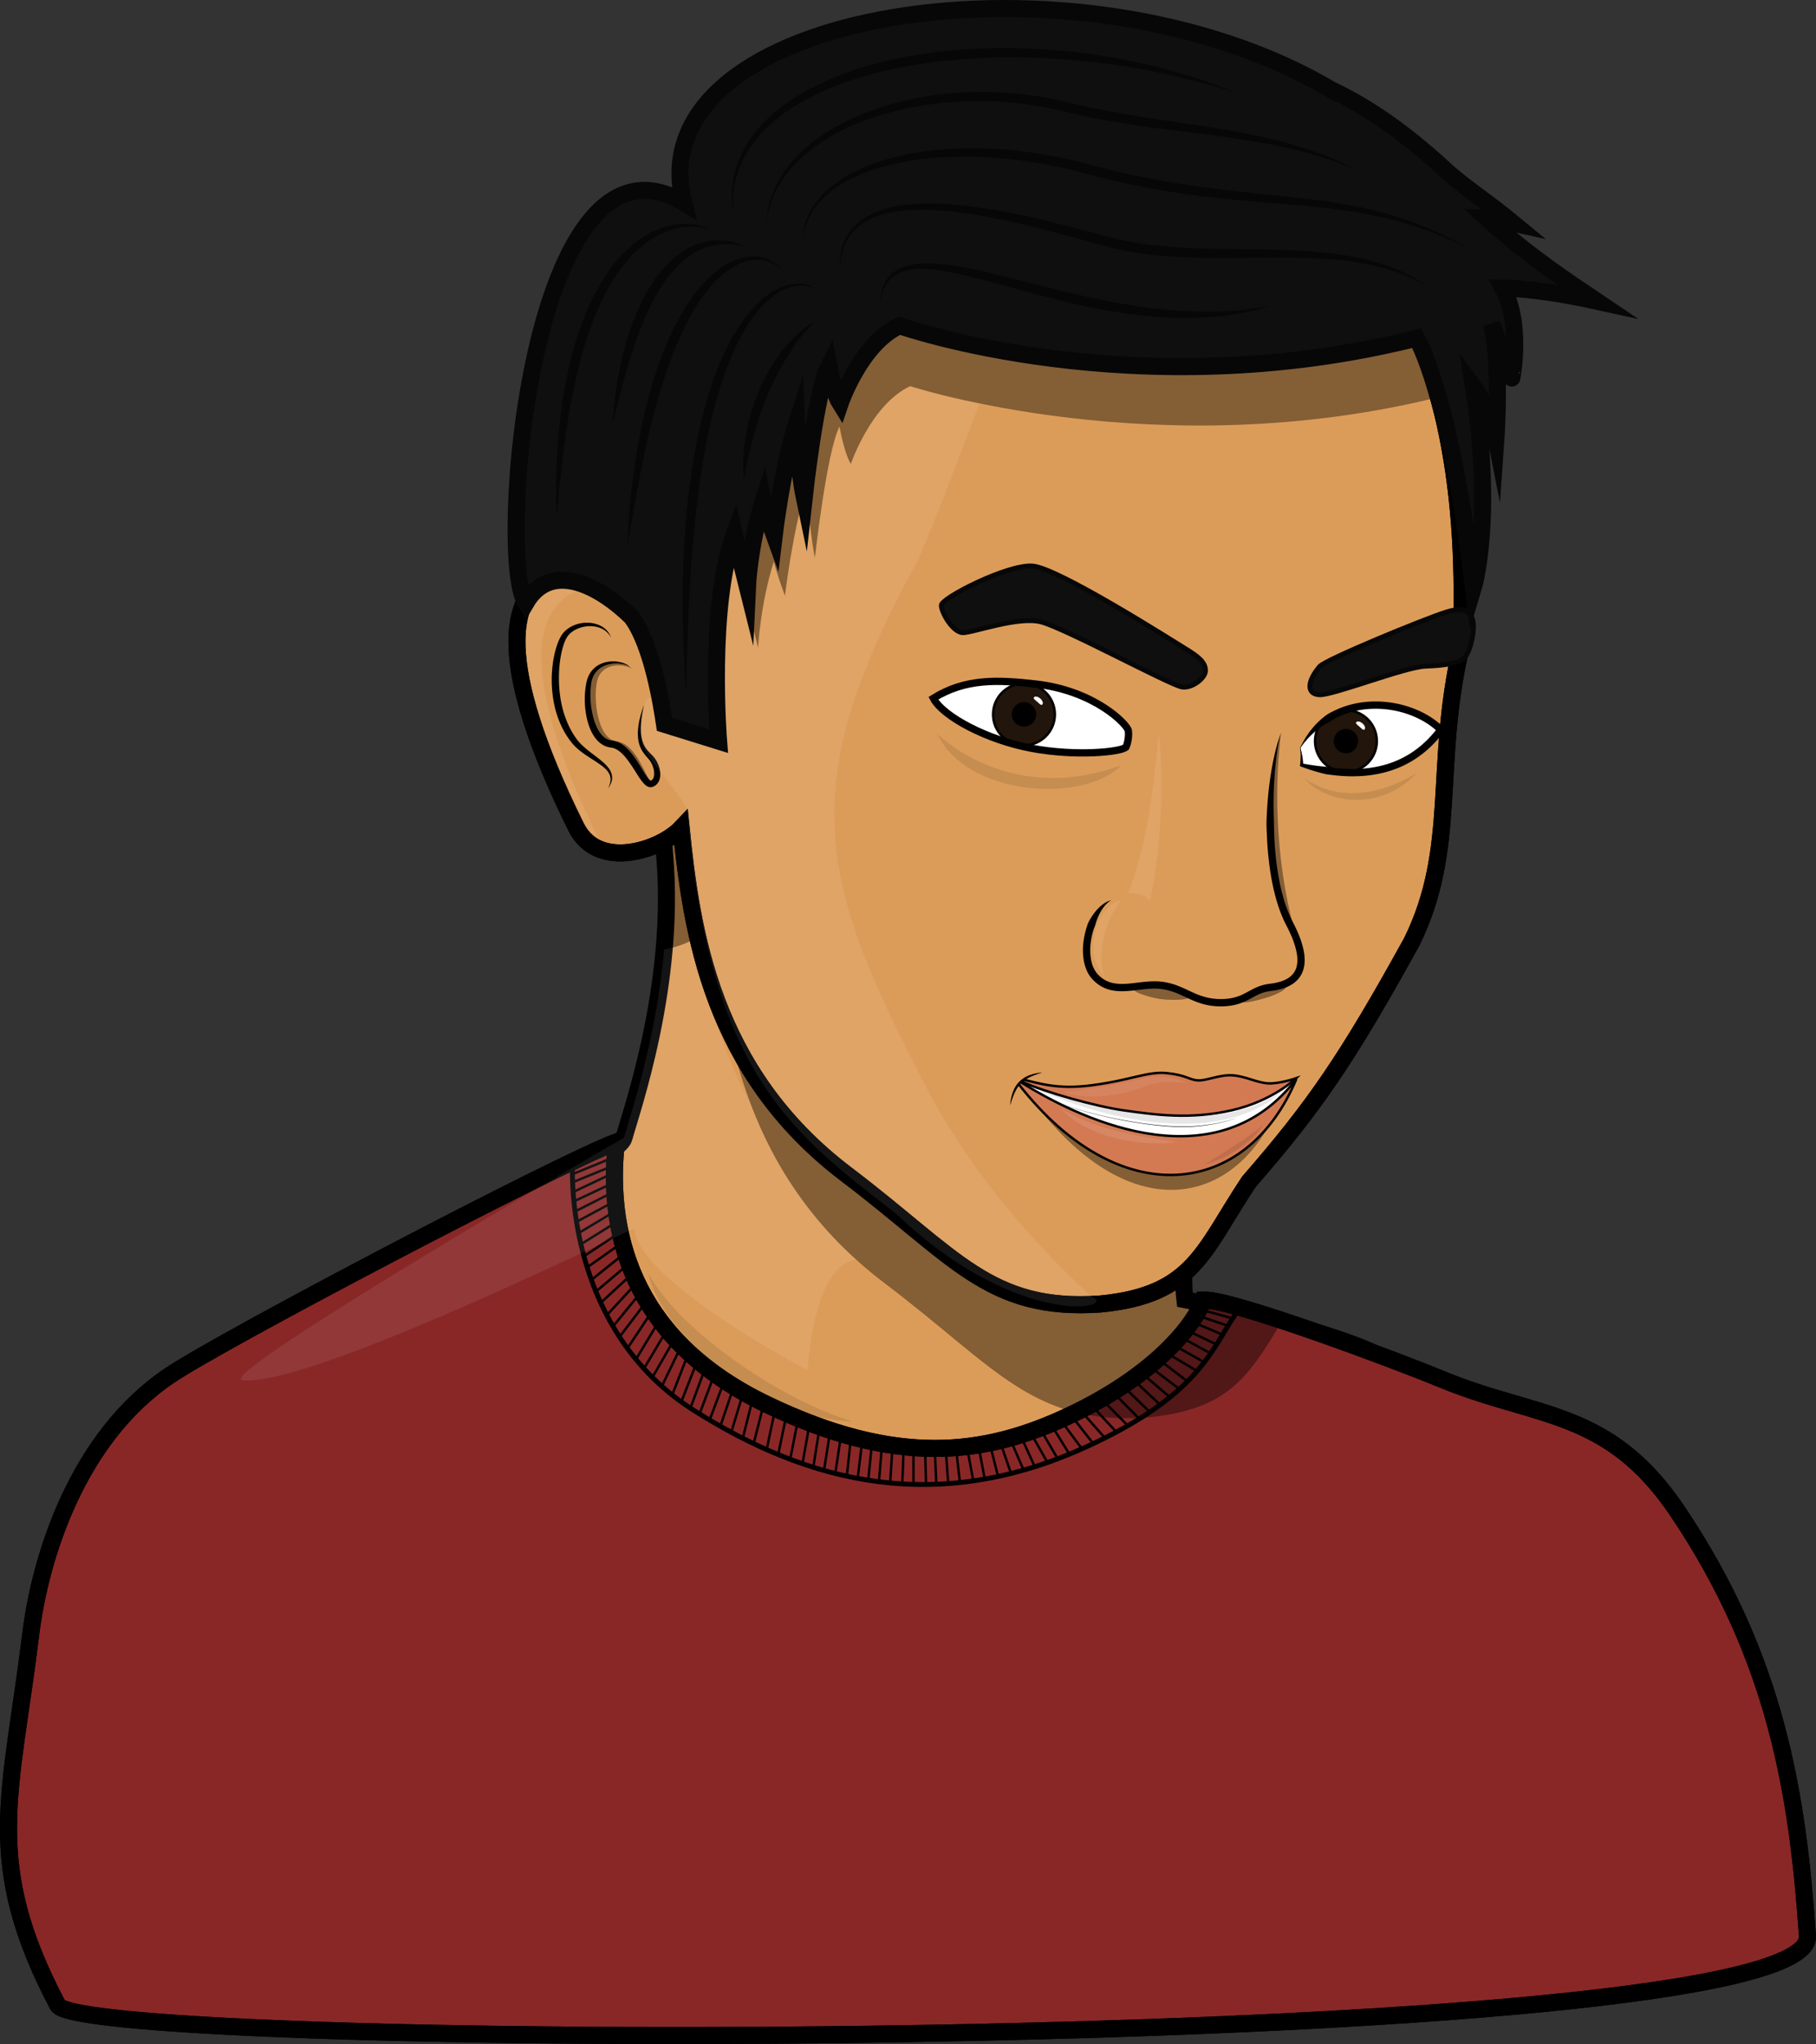 <svg id="cartoon-ethan" xmlns="http://www.w3.org/2000/svg" xmlns:xlink="http://www.w3.org/1999/xlink" viewBox="0 0 3733.35 4200.89"><rect x="0" y="0" width="3733.35" height="4200.89" fill="#333333" stroke="none"/><defs><style>.cls-1,.cls-18,.cls-7,.cls-8,.cls-9{fill:none;}.cls-2{fill:#dc9c59;}.cls-13,.cls-14,.cls-16,.cls-17,.cls-18,.cls-2,.cls-4,.cls-7,.cls-8,.cls-9{stroke:#000;}.cls-14,.cls-16,.cls-17,.cls-18,.cls-2,.cls-20,.cls-21,.cls-4,.cls-7,.cls-8,.cls-9{stroke-miterlimit:10;}.cls-2,.cls-21,.cls-4,.cls-9{stroke-width:35px;}.cls-19,.cls-3{opacity:0.1;}.cls-4{fill:#892727;}.cls-5{clip-path:url(#clip-path);}.cls-11,.cls-6{opacity:0.4;}.cls-20,.cls-7{stroke-width:10px;}.cls-13,.cls-14,.cls-17,.cls-8{stroke-width:5px;}.cls-10,.cls-12,.cls-16{fill:#fff;}.cls-10,.cls-15{opacity:0.08;}.cls-13,.cls-14{fill:#d37a53;}.cls-13{stroke-linejoin:bevel;}.cls-17{fill:#21150c;}.cls-18{stroke-width:15px;}.cls-20,.cls-21{fill:#0f0f0f;stroke:#070707;}.cls-22{fill:#070707;}</style><clipPath id="clip-path" transform="translate(-133.32 -383.72)"><path class="cls-1" d="M1038.85,2824.07s401.4-173.51,416.94-230.48,62.15-181.28,38.85-448,90.64-308.17,90.64-308.17l1160.18,398.81s-207.18,611.17-181.28,823.52c0,0,209.5,24.85,435.07,137.26C2043,3839.06,1412.54,3452.93,1038.85,2824.07Z"/></clipPath></defs><g id="NECK"><path id="NECK-2" data-name="NECK" class="cls-2" d="M865.87,3028.63c107.35-112.91,534.64-249.41,550.18-306.38s106.89-314.94,83.59-581.68,90.64-308.17,90.64-308.17l1160.18,398.81s-207.18,611.17-181.28,823.52c0,0,357.66,70.77,435.07,137.26,114,93.72,252.08,457,207.07,543.9-164.56,317.78-2114.85,91.47-2321.87-119.6C780.57,3505.28,800.14,3161.65,865.87,3028.63Z" transform="translate(-133.32 -383.72)"/><g id="SHADOW_SHIRT_" data-name="SHADOW (SHIRT)" class="cls-3"><path d="M1466.09,3000.56c5.72,9.77,11.35,19.31,17.86,28.3l2.39,3.38c.81,1.12,1.54,2.28,2.41,3.36l5,6.58,2.49,3.28c.83,1.09,1.74,2.14,2.6,3.2l5.24,6.37a553.31,553.31,0,0,0,45.17,47.69l12,11.14c4.12,3.61,8.18,7.27,12.26,10.9s8.39,7,12.52,10.62l12.71,10.39q25.59,20.55,52.57,39.35t55,36l7,4.24c2.35,1.42,4.68,2.87,7.07,4.21l7.11,4.13c2.37,1.37,4.71,2.82,7.12,4.13l14.39,8,14.53,7.78q29.21,15.27,59.66,28.34c2.52,1.16,5.09,2.15,7.65,3.2s5.13,2.06,7.69,3.14,5.16,2,7.75,3,5.19,2,7.78,3,5.25,1.84,7.86,2.81l7.9,2.82c5.29,1.8,10.65,3.43,16,5.32-5.63-.19-11.29-.45-16.93-.88-5.61-.63-11.28-1.12-16.88-2-2.79-.43-5.6-.86-8.39-1.34s-5.62-.89-8.39-1.49-5.55-1.16-8.33-1.75-5.58-1.15-8.32-1.87A473.71,473.71,0,0,1,1753.8,3275a603.11,603.11,0,0,1-119.61-65.29c-37.28-26.12-72-56.21-101.94-90.76a375.9,375.9,0,0,1-40.17-55.49l-4.21-7.47c-.69-1.25-1.42-2.47-2.07-3.74l-1.92-3.84-3.79-7.68c-.65-1.26-1.19-2.59-1.75-3.9l-1.67-4A187.49,187.49,0,0,1,1466.09,3000.56Z" transform="translate(-133.32 -383.72)"/></g><path id="SHIRT" class="cls-4" d="M481.61,3210.9c111.12-74.89,797.57-434.57,918.8-480.21-22.82,209.89,50.08,414.81,308.72,539.11,267.91,128.75,448.46,105.8,625.3,21.85,181.16-86,257.7-191.28,272.41-236.21,60.44-2.64,411.42,129.91,488.56,162.1,196.17,81.87,343.91,60.16,486.54,272.05,204.83,304.28,247.16,585.37,267.18,873.05,17.05,245.15-3545.94,238.95-3597.18,141.8-155.12-294.08-96-429.71-55.54-761.25C215.72,3584.9,291.73,3338.86,481.61,3210.9Z" transform="translate(-133.32 -383.72)"/><g id="SHADOW_HEAD_" data-name="SHADOW (HEAD)"><g class="cls-5"><path class="cls-6" d="M2492.4,3296.84c-236.94,16.21-308.53-100.27-540.11-275.66-288.34-218.39-329.44-518.08-351.67-736.47-44.59,47.11-177.14,91.56-223.76-2.68-349.16-705.71,140-541.49,145-501.22-154.87-448.13-54.37-557,2.73-684.35,146.09-325.64,443-407.94,899.38-365.79,636,62.46,866.35,515,835.34,1171.18-58.24,252.47-6.22,425.21-104.44,624.79-137.81,249.66-206.85,349.88-346.19,509.89C2710.26,3184.05,2691.84,3277.57,2492.4,3296.84Z" transform="translate(-133.32 -383.72)"/></g></g><path id="COLLAR" class="cls-7" d="M1310.91,2761.58c-6.44,105.35,18.46,374.7,248.3,520.36,237.85,150.72,501.09,215.29,807.95,75,237.15-108.45,257.49-204.59,308.68-275.89" transform="translate(-133.32 -383.72)"/><g id="COLLAR_LINES" data-name="COLLAR LINES"><line class="cls-8" x1="1177.15" y1="2429.8" x2="1263.59" y2="2394.49"/><line class="cls-8" x1="1179.81" y1="2468.94" x2="1263.26" y2="2429.8"/><line class="cls-8" x1="1185.23" y1="2511.06" x2="1263.26" y2="2468.94"/><line class="cls-8" x1="1193.57" y1="2557.57" x2="1269.73" y2="2510.06"/><line class="cls-8" x1="1207.11" y1="2604.64" x2="1279.75" y2="2553.35"/><line class="cls-8" x1="1225.01" y1="2654.44" x2="1293.24" y2="2596.7"/><line class="cls-8" x1="1247.48" y1="2702.91" x2="1309.56" y2="2635.76"/><line class="cls-8" x1="1273.6" y1="2747.62" x2="1329.77" y2="2673.67"/><line class="cls-8" x1="1307.4" y1="2793.73" x2="1356" y2="2712.96"/><line class="cls-8" x1="1341.18" y1="2830.81" x2="1387.26" y2="2750.71"/><line class="cls-8" x1="1381.84" y1="2866.92" x2="1415.9" y2="2779.53"/><line class="cls-8" x1="1419.34" y1="2893.87" x2="1450.66" y2="2809.39"/><line class="cls-8" x1="1458.8" y1="2918.42" x2="1489.31" y2="2837.14"/><line class="cls-8" x1="1503.31" y1="2943.69" x2="1528.05" y2="2861.89"/><line class="cls-8" x1="1549.38" y1="2966.99" x2="1570.5" y2="2883.5"/><line class="cls-8" x1="1599.81" y1="2989.4" x2="1617.36" y2="2905.15"/><line class="cls-8" x1="1649.71" y1="3008.23" x2="1664.56" y2="2924.49"/><line class="cls-8" x1="1693.93" y1="3022.09" x2="1706.97" y2="2939.6"/><line class="cls-8" x1="1740.79" y1="3034.67" x2="1749.62" y2="2952.44"/><line class="cls-8" x1="1784.9" y1="3042.11" x2="1792.89" y2="2962.89"/><line class="cls-8" x1="1830.04" y1="3047.77" x2="1834.91" y2="2970.36"/><line class="cls-8" x1="1877.95" y1="3050.66" x2="1877.95" y2="2975.11"/><line class="cls-8" x1="1924.83" y1="3050.4" x2="1921.72" y2="2976.77"/><line class="cls-8" x1="1973.47" y1="3046.9" x2="1965.21" y2="2975.11"/><line class="cls-8" x1="2024.43" y1="3039.72" x2="2011.27" y2="2969.65"/><line class="cls-8" x1="2078.51" y1="3028.21" x2="2055.32" y2="2960.83"/><line class="cls-8" x1="2127.35" y1="3014.39" x2="2097.52" y2="2949.13"/><line class="cls-8" x1="2174.48" y1="2998.02" x2="2137.66" y2="2935.17"/><line class="cls-8" x1="2224.23" y1="2977.52" x2="2179.91" y2="2917.68"/><line class="cls-8" x1="2271.48" y1="2955.19" x2="2220.96" y2="2898.22"/><line class="cls-8" x1="2319.37" y1="2930.7" x2="2264.87" y2="2875.7"/><line class="cls-8" x1="2363.88" y1="2901.95" x2="2307.95" y2="2847.88"/><line class="cls-8" x1="2405.54" y1="2871.82" x2="2345.32" y2="2820.61"/><line class="cls-8" x1="2441.26" y1="2839.06" x2="2380.28" y2="2792.53"/><line class="cls-8" x1="2475.78" y1="2799.64" x2="2410.77" y2="2763.27"/><line class="cls-8" x1="2501.02" y1="2763.27" x2="2437.53" y2="2732.66"/><line class="cls-8" x1="2524.56" y1="2724.74" x2="2458.58" y2="2702.6"/><line class="cls-8" x1="1177.73" y1="2450.02" x2="1262.16" y2="2410.14"/><line class="cls-8" x1="1176.73" y1="2413.16" x2="1263.16" y2="2377.86"/><line class="cls-8" x1="1183.14" y1="2489.26" x2="1265.36" y2="2447.59"/><line class="cls-8" x1="1188.97" y1="2534.53" x2="1265.05" y2="2488.98"/><line class="cls-8" x1="1199.57" y1="2582.37" x2="1274.38" y2="2532.76"/><line class="cls-8" x1="1215.78" y1="2630.44" x2="1285.19" y2="2574.85"/><line class="cls-8" x1="1233.88" y1="2678.5" x2="1299.59" y2="2617.91"/><line class="cls-8" x1="1260.76" y1="2725.46" x2="1318.52" y2="2654.57"/><line class="cls-8" x1="1289.62" y1="2771.51" x2="1340.91" y2="2694.1"/><line class="cls-8" x1="1323.23" y1="2813.7" x2="1371.41" y2="2732.68"/><line class="cls-8" x1="1361.02" y1="2848.2" x2="1401.05" y2="2764.92"/><line class="cls-8" x1="1400.87" y1="2880.5" x2="1434.93" y2="2793.12"/><line class="cls-8" x1="1437.77" y1="2906.61" x2="1469.55" y2="2822.31"/><line class="cls-8" x1="1480.48" y1="2932.37" x2="1508.4" y2="2850.17"/><line class="cls-8" x1="1526.78" y1="2956.92" x2="1547.52" y2="2874.02"/><line class="cls-8" x1="1575.77" y1="2980.73" x2="1593.46" y2="2896.46"/><line class="cls-8" x1="1624.26" y1="3000.14" x2="1640.9" y2="2915.7"/><line class="cls-8" x1="1672.04" y1="3015.37" x2="1685.24" y2="2931.35"/><line class="cls-8" x1="1716.94" y1="3029.81" x2="1729.35" y2="2947.23"/><line class="cls-8" x1="1763.05" y1="3040.19" x2="1772.94" y2="2958.08"/><line class="cls-8" x1="1806.79" y1="3047.92" x2="1813.2" y2="2968.55"/><line class="cls-8" x1="1854.9" y1="3051.79" x2="1857.94" y2="2972.22"/><line class="cls-8" x1="1903.82" y1="3052.15" x2="1901.78" y2="2976.63"/><line class="cls-8" x1="1949.5" y1="3051.07" x2="1944.11" y2="2975.71"/><line class="cls-8" x1="2001.09" y1="3044.53" x2="1987.88" y2="2973.48"/><line class="cls-8" x1="2051.67" y1="3033.7" x2="2034.17" y2="2964.58"/><line class="cls-8" x1="2104.35" y1="3021.22" x2="2076.04" y2="2955.82"/><line class="cls-8" x1="2152.84" y1="3004.73" x2="2117.59" y2="2942.23"/><line class="cls-8" x1="2198.02" y1="2987.83" x2="2159.8" y2="2925.82"/><line class="cls-8" x1="2247.2" y1="2966.47" x2="2201.27" y2="2907.86"/><line class="cls-8" x1="2294.7" y1="2942.6" x2="2242.79" y2="2886.89"/><line class="cls-8" x1="2341.62" y1="2915.39" x2="2287.12" y2="2860.39"/><line class="cls-8" x1="2384.95" y1="2886.96" x2="2328.13" y2="2833.83"/><line class="cls-8" x1="2424.3" y1="2854.58" x2="2361.36" y2="2806.75"/><line class="cls-8" x1="2461.07" y1="2817.78" x2="2395.12" y2="2778.62"/><line class="cls-8" x1="2489.73" y1="2782.05" x2="2424.41" y2="2746.25"/><line class="cls-8" x1="2514.35" y1="2743.48" x2="2449.51" y2="2715.85"/><line class="cls-8" x1="2534.54" y1="2709.68" x2="2467.49" y2="2691.06"/></g><path id="OUTLINE" class="cls-9" d="M481.61,3210.9c111.12-74.89,797.57-434.57,918.8-480.21-22.82,209.89,50.08,414.81,308.72,539.11,267.91,128.75,448.46,105.8,625.3,21.85,181.16-86,257.7-191.28,272.41-236.21,60.44-2.64,411.42,129.91,488.56,162.1,196.17,81.87,343.91,60.16,486.54,272.05,204.83,304.28,247.16,585.37,267.18,873.05,17.05,245.15-3545.94,238.95-3597.18,141.8-155.12-294.08-96-429.71-55.54-761.25C215.72,3584.9,291.73,3338.86,481.61,3210.9Z" transform="translate(-133.32 -383.72)"/><path class="cls-10" d="M1675.46,2649.74c-62.31-113.57-91.38-231.75-108-339.74a211.62,211.62,0,0,1-68.79,25.05c-16.49,188.17-71,344.4-82.62,387.2.71-1.65-849.84,492.27-784,498.28,144.63,13.18,805.76-316.39,805.94-311.94,3.61,89.55,258.62,240.93,355.79,290.63,0,0,11-217.75,100-226.35C1784.08,2873.78,1717.43,2761.7,1675.46,2649.74Z" transform="translate(-133.32 -383.72)"/></g><g id="HEAD"><path id="HEAD-2" data-name="HEAD" class="cls-2" d="M2395.4,3063.68c-229,15.66-298.15-96.9-521.93-266.39-278.64-211-318.35-500.65-339.83-711.68-43.1,45.53-171.18,88.47-216.24-2.59-337.4-682,135.25-523.26,140.14-484.35-149.66-433.05-52.55-538.22,2.64-661.32,141.17-314.68,428.12-394.21,869.1-353.48,614.56,60.35,837.2,497.66,807.23,1131.77-56.27,244-6,410.89-100.92,603.75-133.17,241.26-199.9,338.11-334.54,492.73C2605.93,2954.69,2588.13,3045.05,2395.4,3063.68Z" transform="translate(-133.32 -383.72)"/><path id="HIGHLIGHT_EAR_" data-name="HIGHLIGHT (EAR)" class="cls-10" d="M1332.81,2071.13c8,16.27,18.76,28.25,31.16,36.71-293.48-598.38,44.49-540.39,126.71-492.87-8.6-10.55-16.19-22.08-21.08-34C1427.48,1535.37,1010.46,1419.6,1332.81,2071.13Z" transform="translate(-133.32 -383.72)"/><g id="OUTER"><path d="M1389.58,1694.21a42.22,42.22,0,0,0-20.87-19.28,57.87,57.87,0,0,0-27.65-4.12,64.79,64.79,0,0,0-26.35,8,50.08,50.08,0,0,0-10.65,8.06,26.4,26.4,0,0,0-2.21,2.41l-1,1.24c-.34.42-.63.88-.94,1.31l-.93,1.31-.81,1.38c-.27.46-.55.88-.81,1.38l-.75,1.5a90.8,90.8,0,0,0-5.08,12.88c-1.38,4.51-2.68,9.07-3.67,13.74a226.58,226.58,0,0,0-4.37,28.38,268.45,268.45,0,0,0-1.12,28.78,254.57,254.57,0,0,0,1.93,28.7,227.12,227.12,0,0,0,5.17,28.2,202,202,0,0,0,8.78,27.17,181.11,181.11,0,0,0,12.65,25.5c1.27,2,2.5,4,3.8,6l4.07,5.84a91.91,91.91,0,0,0,9,10.51,217.41,217.41,0,0,0,22,18.63c7.79,6,15.87,11.84,23.47,18.58a83.42,83.42,0,0,1,10.62,11.17,37,37,0,0,1,7.07,14.06,28.72,28.72,0,0,1-.65,15.49,46.74,46.74,0,0,1-7.13,13.2,48.58,48.58,0,0,0,4.92-13.74,25.68,25.68,0,0,0-1.12-13.75,34.09,34.09,0,0,0-7.56-11.46,81.23,81.23,0,0,0-10.81-9.26c-15.58-11.35-33.42-20.52-48.94-34.36a105.09,105.09,0,0,1-10.89-11.4l-4.68-6.12c-1.5-2.08-2.92-4.22-4.38-6.34a177.89,177.89,0,0,1-14.6-27.07,206.19,206.19,0,0,1-10-29,238.73,238.73,0,0,1-5.69-30,260.37,260.37,0,0,1-1.84-30.43,257.4,257.4,0,0,1,1.8-30.4,212.84,212.84,0,0,1,5.68-30c2.65-9.89,5.94-19.65,11.2-29.05l1-1.75c.35-.59.77-1.18,1.16-1.76l1.19-1.75,1.31-1.63c.45-.54.87-1.1,1.34-1.61l1.43-1.52a40.43,40.43,0,0,1,3-2.86,57.19,57.19,0,0,1,13.55-8.86,70.42,70.42,0,0,1,30.61-6.62c10.39.13,20.86,2.51,29.79,7.77a45.06,45.06,0,0,1,11.73,9.84A40.88,40.88,0,0,1,1389.58,1694.21Z" transform="translate(-133.32 -383.72)"/></g><g id="INNER"><path d="M1428.71,1754.43a43.29,43.29,0,0,0-15.87-6.09,64.62,64.62,0,0,0-16.81-1,66.87,66.87,0,0,0-16.27,3.22,50.16,50.16,0,0,0-14.26,7.58,43.16,43.16,0,0,0-10.48,11.68,47.39,47.39,0,0,0-5.57,14.62l-.39,1.94c-.13.65-.21,1.36-.31,2-.2,1.37-.42,2.73-.56,4.11-.35,2.75-.58,5.53-.77,8.31-.37,5.55-.39,11.14-.23,16.72a186.15,186.15,0,0,0,4,33.12,142.88,142.88,0,0,0,4.34,15.91,101.32,101.32,0,0,0,6.27,14.88,64.22,64.22,0,0,0,8.65,12.81,36.12,36.12,0,0,0,11.24,8.73,11.46,11.46,0,0,0,1.58.66l1.58.63c1.09.28,2.17.62,3.28.86l1.68.25.84.14.21,0,.31,0,.66.08c.88.1,1.75.23,2.61.4s1.72.35,2.56.57a51.22,51.22,0,0,1,18,8.91,90.14,90.14,0,0,1,13.63,13,167.22,167.22,0,0,1,11,14.36c6.71,9.81,12.57,19.93,18.53,29.5,1.49,2.38,3,4.72,4.54,6.94a58.47,58.47,0,0,0,4.72,6,17.71,17.71,0,0,0,2.26,2.12,7,7,0,0,0,1.27.8s-.09,0-.22,0-.11,0-.15.06v0l.06,0,.16-.06.3-.12a8.92,8.92,0,0,0,2.22-1.2,10.05,10.05,0,0,0,3.19-4.17,19.42,19.42,0,0,0,1.51-6.33,40.22,40.22,0,0,0-1.74-14.81,50.23,50.23,0,0,0-6.5-14c-2.82-4.07-7.06-8.24-10.8-13a71.54,71.54,0,0,1-5.33-7.55,60.89,60.89,0,0,1-4.21-8.34,65.54,65.54,0,0,1-2.83-8.82,70.19,70.19,0,0,1-1.52-9,98.94,98.94,0,0,1-.1-17.88,143.78,143.78,0,0,1,2.5-17.4c.3-1.43.64-2.85,1-4.27l.48-2.13.54-2.11,1.08-4.22,1.2-4.18q2.47-8.34,5.46-16.47l-1.73,8.48c-.51,2.84-1.1,5.65-1.52,8.5-1,5.65-1.75,11.34-2.34,17-1,11.33-1.36,22.77.76,33.58a71.06,71.06,0,0,0,2,7.92,56.82,56.82,0,0,0,3,7.42,55.78,55.78,0,0,0,4.05,6.83,63,63,0,0,0,5.06,6.24c1.84,2,3.82,4,5.85,6.06a78.55,78.55,0,0,1,6.2,6.86,59.21,59.21,0,0,1,9,16.8,52.62,52.62,0,0,1,3.08,19.22,31.71,31.71,0,0,1-2.14,10.48,24.89,24.89,0,0,1-2.76,5.14,22.23,22.23,0,0,1-9.38,7.61l-.69.29-.35.15-.18.07-.28.09a11.91,11.91,0,0,1-2.25.54,12.79,12.79,0,0,1-4.51-.15,17.17,17.17,0,0,1-6.43-3,31.94,31.94,0,0,1-4.16-3.64,71.4,71.4,0,0,1-6.13-7.4c-1.81-2.47-3.49-4.94-5.12-7.4-3.26-4.91-6.28-9.83-9.35-14.64s-6.16-9.54-9.38-14.1a156.81,156.81,0,0,0-10.08-13,76.27,76.27,0,0,0-11.38-10.79,36.37,36.37,0,0,0-12.7-6.47,16.29,16.29,0,0,0-1.65-.37,15.93,15.93,0,0,0-1.66-.27l-2.26-.34-2.58-.42c-1.71-.37-3.39-.88-5.07-1.37l-2.43-1a24.41,24.41,0,0,1-2.39-1.06,50.71,50.71,0,0,1-15.74-12.48,74.81,74.81,0,0,1-10.37-15.94,117.05,117.05,0,0,1-6.72-17.12,140.52,140.52,0,0,1-4.18-17.57q-1.56-8.85-2.28-17.76t-.51-17.82a165.57,165.57,0,0,1,1.2-17.8c.36-3,.77-5.91,1.31-8.86.24-1.47.56-2.94.88-4.4.16-.74.29-1.45.49-2.21l.61-2.26a55.15,55.15,0,0,1,7.87-17,50,50,0,0,1,13.51-12.93,56.76,56.76,0,0,1,16.84-7.13,65.67,65.67,0,0,1,17.83-1.8,66.91,66.91,0,0,1,17.43,3,49.83,49.83,0,0,1,8.12,3.38A34.2,34.2,0,0,1,1428.71,1754.43Z" transform="translate(-133.32 -383.72)"/></g><g id="SHADOW_INNER_" data-name="SHADOW (INNER)" class="cls-11"><path d="M1433,1758.43a45.12,45.12,0,0,0-10.38-4.62,56,56,0,0,0-10.94-2.28,58.32,58.32,0,0,0-21.66,1.55,42.88,42.88,0,0,0-9.73,3.91,36.94,36.94,0,0,0-8.2,6,40.21,40.21,0,0,0-10.24,17.13c-.5,1.64-.95,3.29-1.29,5-.2.84-.33,1.7-.48,2.55l-.43,2.68q-.79,5.4-1.17,10.9a184.63,184.63,0,0,0-.18,22.07,186.89,186.89,0,0,0,2.32,21.94,151.15,151.15,0,0,0,5,21.27,98.06,98.06,0,0,0,8.27,19.59,50,50,0,0,0,12.68,15.25,35.21,35.21,0,0,0,3.92,2.57,31.56,31.56,0,0,0,4.2,1.89,32.43,32.43,0,0,0,4.45,1.19l1.15.19.29,0,.42,0,.85.13c1.14.18,2.26.4,3.37.67a44.15,44.15,0,0,1,12.33,5.17,61.66,61.66,0,0,1,10.07,7.8,84.25,84.25,0,0,1,8.22,9.08c2.5,3.15,4.81,6.4,7,9.71,4.31,6.61,8,13.44,11.61,20.27s6.9,13.72,10.5,20.38a69.16,69.16,0,0,0,6,9.51,18.58,18.58,0,0,0,3.88,3.89,6.48,6.48,0,0,0,5.25,1.17,6.07,6.07,0,0,1-2.87.59,8.31,8.31,0,0,1-2.94-.73,20.35,20.35,0,0,1-5-3.36,69.75,69.75,0,0,1-7.83-8.79c-4.77-6.16-9-12.6-13.35-18.87s-8.66-12.49-13.29-18.31a104.47,104.47,0,0,0-15-15.73c-5.41-4.45-11.37-7.75-17.44-8.88q-1.14-.21-2.28-.33l-1.29-.12-1.7-.18a41.06,41.06,0,0,1-6.71-1.48,43.78,43.78,0,0,1-6.36-2.56,49.24,49.24,0,0,1-5.82-3.49,53,53,0,0,1-9.7-8.93,74.11,74.11,0,0,1-7.4-10.37,110.19,110.19,0,0,1-9.8-22.54,163.1,163.1,0,0,1-5.31-23.46,193.34,193.34,0,0,1-2-23.76,177.45,177.45,0,0,1,1.18-23.82q.72-5.94,1.91-11.85c.21-1,.42-2,.65-3s.5-2,.81-3.05a62.19,62.19,0,0,1,2-6,49.26,49.26,0,0,1,14.92-20.68,46.27,46.27,0,0,1,11-6.47,51.63,51.63,0,0,1,12-3.27,59.21,59.21,0,0,1,35,6A41.53,41.53,0,0,1,1433,1758.43Z" transform="translate(-133.32 -383.72)"/></g><path id="OUTLINE-2" data-name="OUTLINE" class="cls-9" d="M2395.4,3063.68c-229,15.66-298.15-96.9-521.93-266.39-278.64-211-318.35-500.65-339.83-711.68-43.1,45.53-171.18,88.47-216.24-2.59-337.4-682,135.25-523.26,140.14-484.35-149.66-433.05-52.55-538.22,2.64-661.32,141.17-314.68,428.12-394.21,869.1-353.48,614.56,60.35,837.2,497.66,807.23,1131.77-56.27,244-6,410.89-100.92,603.75-133.17,241.26-199.9,338.11-334.54,492.73C2605.93,2954.69,2588.13,3045.05,2395.4,3063.68Z" transform="translate(-133.32 -383.72)"/><path id="HIGHLIGHT_HEAD_" data-name="HIGHLIGHT (HEAD)" class="cls-10" d="M2377.05,3048.41c-140.28-128.36-261.17-279.75-337.84-426.82-222.6-427-275.47-616.49-23.1-1078.6,24.68-45.19,129.87-330.3,131.74-329.94-45.89-9-80.13-16-117.18-27.37-9.74-2.93-16.86-5.22-21.17-6.65l-5-1.62c-80.42,37.06-122,159.83-122,159.83-7.78-12.27-17.22-43.08-23.27-77-26.66,52.1-50.58,269.59-50.58,269.59-12.35-59.29-16.06-150.86-16.06-150.86-29.08,90.9-45.61,229-45.61,229-19.76-54.35-22.9-70.08-22.9-70.08-28.19,89.89-32.2,177-32.2,177-24.7-98.81-27.09-109.26-27.09-109.26l-29.44-274.07c-12.56,45.7-25.5,100.08-39.42,164.47-14.43,66.76-89.71-63-89.46,225.38-2.14,24,5.72,122.93-18.66,104.12-36.17-35.49-42.39,54.7-36.19,82,10.58,37.7,74.26,96.71,94.72,140.65,43,542,216.11,664.8,429.16,830.07C2228.11,3119,2437.44,3071.88,2377.05,3048.41Z" transform="translate(-133.32 -383.72)"/></g><g id="TEETH"><path id="WHITE" class="cls-12" d="M2227.81,2613.17l6.87-8.51s230,57.62,358,39.77,205.12-44.77,205.12-44.77-137.27,169.43-201.63,178.05S2286.86,2681.72,2227.81,2613.17Z" transform="translate(-133.32 -383.72)"/><g id="SHADOW_TOP_" data-name="SHADOW (TOP)" class="cls-3"><path d="M2271.19,2625.11c42.2,11.59,84.25,23,126.72,32.07s85.23,16.23,128.26,19.52q16.13,1.25,32.28,1.65c10.76.31,21.52.26,32.26-.07s21.47-1,32.16-2.1l8-.89c2.66-.31,5.32-.71,8-1.05,5.31-.75,10.62-1.58,15.89-2.56a322.4,322.4,0,0,0,61.91-17.57,280,280,0,0,0,29.33-13.74c2.35-1.33,4.77-2.59,7.09-4s4.67-2.78,7-4.23,4.6-2.92,6.88-4.42,4.49-3.09,6.76-4.63c-2,1.87-4,3.72-6,5.56s-4.17,3.55-6.27,5.33-4.33,3.37-6.51,5.07-4.46,3.22-6.69,4.84a232.61,232.61,0,0,1-28.48,16.91,283.78,283.78,0,0,1-62.52,22.4,375.19,375.19,0,0,1-65.82,9.27c-11.06.63-22.13.79-33.19.67s-22.1-.7-33.12-1.51c-44.06-3.38-87.49-11.67-129.89-23.05A899.37,899.37,0,0,1,2271.19,2625.11Z" transform="translate(-133.32 -383.72)"/></g><g id="TEETH2"><path d="M2264.84,2626.76c7,5.46,14.77,9.74,22.69,13.63s16.13,7.28,24.39,10.45c16.53,6.29,33.43,11.6,50.46,16.38s34.23,9,51.52,12.71,34.68,7,52.15,9.81,35,5.08,52.62,6.7a488.05,488.05,0,0,0,53,2.34,366.13,366.13,0,0,0,52.76-4.79c8.72-1.45,17.39-3.19,26-5.3a252.87,252.87,0,0,0,25.45-7.43l0,.09c-16.62,6.13-33.92,10.24-51.36,13.3a353.46,353.46,0,0,1-52.86,5.13,479.63,479.63,0,0,1-53.06-2.38c-17.63-1.69-35.18-4.05-52.66-6.89s-34.87-6.17-52.16-10-34.48-8-51.51-12.86-33.91-10.22-50.44-16.58c-8.25-3.2-16.42-6.63-24.36-10.54a127.67,127.67,0,0,1-22.68-13.73Z" transform="translate(-133.32 -383.72)"/></g></g><g id="LIPS"><path id="SHADOW_BOTTOM_" data-name="SHADOW (BOTTOM)" class="cls-6" d="M2266.06,2657.7c209.41,267.34,428.89,191.9,502.52-20.9-240.12,248.7-347.58,107.76-497.32,14.3" transform="translate(-133.32 -383.72)"/><path id="BOTTOM" class="cls-13" d="M2228.29,2612.84c207.23,264.55,467.69,233.37,570.05-11.5-160.83,208.27-426.94,93.47-565.56,6.95" transform="translate(-133.32 -383.72)"/><path id="TOP" class="cls-14" d="M2237.05,2602.57c37,8.82,73.08,20.34,140.3,11.62,81.19-10.52,115.27-29.06,154.86-25.06s46.11,13.94,63.65,15,44.1-12,70.66-10.47,50.12,15,73.17,16.53,58.14-10.52,58.14-10.52-47.5,46.72-132.86,66-156.49,9.21-221.76,0c-56.24-7.93-159.73-36.54-210.43-59.33" transform="translate(-133.32 -383.72)"/><g id="DIMPLE"><path d="M2210,2655.26a102.08,102.08,0,0,1,4.95-25.41c.65-2.09,1.56-4.1,2.37-6.14s2-3.94,3-5.92l1.8-2.8.91-1.4.46-.7.52-.65,2.11-2.6c.36-.43.7-.87,1.07-1.29l1.18-1.19a58.66,58.66,0,0,1,22.31-14.06,92.08,92.08,0,0,1,25.38-5.18c-8.2,2.63-16.29,5.25-23.87,8.78a68,68,0,0,0-20.22,13.93l-1.1,1.08c-.34.38-.65.78-1,1.17l-2,2.35-.49.59-.44.63-.87,1.27-1.76,2.52c-1,1.8-2.1,3.55-3.08,5.38l-1.37,2.81c-.46.93-1,1.85-1.34,2.83C2215.21,2638.94,2212.67,2647.07,2210,2655.26Z" transform="translate(-133.32 -383.72)"/></g><g id="HIGHLIGHT_TOP_" data-name="HIGHLIGHT (TOP)" class="cls-15"><path class="cls-12" d="M2320.24,2627.11a314.57,314.57,0,0,0,32.13-2.42c10.54-1.25,21-2.79,31.44-4.47,20.87-3.29,41.61-7.18,62.27-11.41,5.17-1,10.31-2.2,15.47-3.3s10.29-2.27,15.4-3.53l3.84-.91,1.92-.46,2.09-.55c2.8-.73,5.61-1.37,8.44-1.84a120.8,120.8,0,0,1,17-1.73,143.91,143.91,0,0,1,33.27,2.9,151.21,151.21,0,0,1,16,4.12c2.61.83,5.2,1.72,7.75,2.7,1.28.49,2.54,1,3.8,1.54s2.55,1.12,3.66,1.69a239.84,239.84,0,0,0-32-2.32,180.51,180.51,0,0,0-31.18,2.37,130,130,0,0,0-14.87,3.42c-2.41.73-4.8,1.48-7.13,2.35l-1.76.67-1.93.77c-1.28.5-2.55,1.06-3.85,1.52a285.32,285.32,0,0,1-31.51,9.77c-5.33,1.31-10.69,2.47-16.07,3.54-2.7.5-5.4,1-8.11,1.44l-4.05.67c-1.36.22-2.72.39-4.08.58-2.71.38-5.44.7-8.16,1.05s-5.46.56-8.2.79c-5.46.52-11,.74-16.46.93a221.42,221.42,0,0,1-33-1.53,148.87,148.87,0,0,1-16.34-3A85.42,85.42,0,0,1,2320.24,2627.11Z" transform="translate(-133.32 -383.72)"/></g><g id="HIGHLIGHT_BOTTOM_" data-name="HIGHLIGHT (BOTTOM)" class="cls-3"><path class="cls-12" d="M2313.29,2661.53a357.86,357.86,0,0,0,56.61,27.72,513.75,513.75,0,0,0,59.55,18.82c20.22,5.15,40.71,9.37,61.42,13,10.35,1.82,20.76,3.46,31.23,5s21,3,31.6,4.64a262.59,262.59,0,0,1-32,2.72c-10.73.3-21.47,0-32.19-.66a354.56,354.56,0,0,1-63.73-10.15,289.11,289.11,0,0,1-60.68-22.64,213.36,213.36,0,0,1-27.68-16.95A152.52,152.52,0,0,1,2313.29,2661.53Z" transform="translate(-133.32 -383.72)"/></g><g id="SHADOW_BOTTOM_2" data-name="SHADOW (BOTTOM)" class="cls-3"><path d="M2609.51,2776.56c10.55-6.3,20.82-12.5,31-18.88s20.29-12.85,30.31-19.41,20-13.21,29.79-20.09c2.43-1.75,4.94-3.41,7.32-5.22s4.89-3.49,7.23-5.36l3.6-2.72,3.5-2.85,1.78-1.42c.6-.46,1.13-1,1.7-1.49,1.15-1,2.28-2,3.47-3a65.76,65.76,0,0,1-4.91,7.83c-.91,1.25-1.84,2.48-2.78,3.72l-3,3.53c-2,2.37-4.15,4.56-6.31,6.76-1.07,1.11-2.16,2.2-3.3,3.24s-2.24,2.1-3.39,3.13a238.18,238.18,0,0,1-29.23,22.32,261.08,261.08,0,0,1-32.05,17.93q-4.2,1.89-8.43,3.69c-2.84,1.17-5.72,2.23-8.59,3.31s-5.84,1.93-8.77,2.82S2612.51,2775.91,2609.51,2776.56Z" transform="translate(-133.32 -383.72)"/></g></g><g id="NOSE"><path id="SHADOW_R_NOSTRIL_" data-name="SHADOW (R NOSTRIL)" class="cls-6" d="M2568.56,2425.65c32.74,13.29-24.25,15.06-50.82,11.12s-74.39-20-45.42-25.37c10-1.86,21.3-10.57,47.88-6.63S2556.73,2420.86,2568.56,2425.65Z" transform="translate(-133.32 -383.72)"/><path id="HIGHLIGHT_NOSTRIL_" data-name="HIGHLIGHT (NOSTRIL)" class="cls-10" d="M2405.07,2391.84c-47.78-43.75-18.77-146.32,32.82-157.92C2401.22,2281.7,2387.54,2352.69,2405.07,2391.84Z" transform="translate(-133.32 -383.72)"/><g id="OUTLINE-3" data-name="OUTLINE"><path d="M2767,1889.13c-6,22.84-9.32,46.17-11.72,69.5-1.18,11.68-2,23.39-2.6,35.1s-1,23.42-1.08,35.12c-.35,23.43,1.06,46.78,1.25,70.12a666.19,666.19,0,0,0,6.24,69.63c3.38,23,8,45.82,14.91,67.83a276.76,276.76,0,0,0,12.19,32.16c1.22,2.57,2.41,5.16,3.72,7.67l4,7.92q4.07,8.07,7.67,16.42a188.43,188.43,0,0,1,11.49,34.94,106.31,106.31,0,0,1,2.36,18.85,70.31,70.31,0,0,1-2,19.6,53.41,53.41,0,0,1-8.62,18.51,56.15,56.15,0,0,1-14.83,13.84,78.51,78.51,0,0,1-17.61,8.37,118.9,118.9,0,0,1-18.3,4.51c-1.53.26-3.06.5-4.59.71-.77.11-1.53.21-2.3.3l-2.19.28c-1.35.19-2.7.34-4,.6l-2,.36-2,.43a80.85,80.85,0,0,0-15.34,5.13c-5,2.22-10,4.95-15.2,7.78s-10.66,5.74-16.45,8.2c-2.88,1.25-5.87,2.33-8.87,3.35s-6.08,1.86-9.17,2.54a118.93,118.93,0,0,1-18.63,2.73,142.09,142.09,0,0,1-37.18-2.16,139.72,139.72,0,0,1-18-4.87c-5.86-2-11.53-4.34-17-6.78-11-4.92-21.39-10.19-31.93-14.2a133,133,0,0,0-16-5,115.3,115.3,0,0,0-16.32-2.72c-10.94-1-22.28-.14-33.81,1.14s-23.34,3-35.62,3.62a129.31,129.31,0,0,1-18.74-.29,83.65,83.65,0,0,1-19-3.94,71.14,71.14,0,0,1-17.6-8.82,77.23,77.23,0,0,1-7.69-6.08,80.09,80.09,0,0,1-6.89-7,67,67,0,0,1-10.38-16.92,87.55,87.55,0,0,1-5.56-18.46,129,129,0,0,1-1.16-37.42,167.66,167.66,0,0,1,8.1-36.11c.45-1.49.91-3,1.48-4.41a41.44,41.44,0,0,1,2.05-4.18c1.48-2.74,3.07-5.42,4.72-8.05s3.41-5.19,5.24-7.69,3.76-4.93,5.82-7.25a84,84,0,0,1,13.66-12.47,49.33,49.33,0,0,1,16.32-7.85,51.06,51.06,0,0,0-13.17,11.32,77.41,77.41,0,0,0-9.52,14.15,110.2,110.2,0,0,0-6.92,15.46c-1,2.66-1.84,5.33-2.61,8-.41,1.34-.76,2.71-1.25,4s-1,2.6-1.55,3.91c-1,2.61-1.82,5.3-2.6,8s-1.46,5.42-2.09,8.15a148,148,0,0,0-2.77,16.57,114.22,114.22,0,0,0,1,33c2,10.65,6.07,20.74,12.62,28.45a62.88,62.88,0,0,0,5.51,5.58,59.8,59.8,0,0,0,6.17,4.88,55.56,55.56,0,0,0,13.9,7c9.91,3.38,20.91,4,32.16,3.46s22.84-2.25,34.72-3.55,24.18-2.27,36.76-1.17a129.54,129.54,0,0,1,18.53,3.08,145.43,145.43,0,0,1,17.77,5.55c11.51,4.39,22.18,9.84,32.68,14.51a146.39,146.39,0,0,0,31.88,10.64,127.25,127.25,0,0,0,33.22,1.92,95.9,95.9,0,0,0,31.84-7.46c5.07-2.15,10-4.77,15.18-7.58s10.51-5.75,16.28-8.31a95.34,95.34,0,0,1,18.13-6.06l2.35-.51,2.35-.42c1.57-.3,3.15-.48,4.73-.7l2.19-.28c.69-.08,1.39-.18,2.08-.28,1.39-.18,2.77-.4,4.15-.63,10.95-1.87,21.62-5.07,30.24-10.68a41,41,0,0,0,10.91-10.12,38.54,38.54,0,0,0,6.19-13.36c2.5-9.81,1.77-20.85-.51-31.65a174,174,0,0,0-10.59-32.12c-2.26-5.25-4.71-10.46-7.29-15.61l-4-7.83c-1.41-2.71-2.69-5.48-4-8.23a289.53,289.53,0,0,1-12.87-33.93c-7.19-23-12-46.54-15.45-70.15a703.39,703.39,0,0,1-6.42-71.19c-.27-5.94-.56-11.88-.71-17.83s0-11.9.27-17.85q.72-17.83,2.21-35.6t3.74-35.42q2.34-17.64,5.56-35.14c2.16-11.66,4.61-23.26,7.59-34.73A330.23,330.23,0,0,1,2767,1889.13Z" transform="translate(-133.32 -383.72)"/></g><path id="SHADOW_L_NOSTRIL_" data-name="SHADOW (L NOSTRIL)" class="cls-6" d="M2767.83,2407.69c24,2.9-4.64,18.59-30.38,26.29s-58.93,16.16-51.16,3.05c5.19-8.76,14.47-13.72,40.21-21.42S2755.17,2406.15,2767.83,2407.69Z" transform="translate(-133.32 -383.72)"/><path id="SHADOW_BRIDGE_" data-name="SHADOW (BRIDGE)" class="cls-6" d="M2767,1889.13c-52.23,222.69,9.24,402.23,41,445.38C2777.36,2257.15,2743.38,2081.5,2767,1889.13Z" transform="translate(-133.32 -383.72)"/><path id="HIGHLIGHT_BRIDGE_" data-name="HIGHLIGHT (BRIDGE)" class="cls-10" d="M2515.83,1889.13c17.57,171.4-12.53,320.38-18.26,346.48-9.25-13.59-28.71-17.61-45.53-15.49C2478.06,2155.73,2500.3,2064.94,2515.83,1889.13Z" transform="translate(-133.32 -383.72)"/></g><g id="EYES"><path id="R_WHITE" data-name="R WHITE" class="cls-12" d="M2263.64,1789.65c-79.88-9.14-145.59-11.83-211.5,29.09,19.68,37.64,110.36,85.73,201.81,102.85s181.47,7.72,194-2c0-11.1,3.33-26.86,5-34.2C2451.59,1872.7,2384.4,1803.47,2263.64,1789.65Z" transform="translate(-133.32 -383.72)"/><path id="L_WHITE" data-name="L WHITE" class="cls-16" d="M2806.44,1920.7s19.76-37.7,59.24-62.15c34.09-21.1,71.18-31.31,138.57-21.28,52.63,7.83,91.15,46.23,91.15,46.23S3055,1940,2991.76,1960.66c-52.75,17.18-135.77,11.23-182.51-4.64C2809.52,1943.59,2809.22,1935,2806.44,1920.7Z" transform="translate(-133.32 -383.72)"/><circle id="R_IRIS" data-name="R IRIS" class="cls-17" cx="2105.07" cy="1468.21" r="63.51"/><path id="R_OUTLINE" data-name="R OUTLINE" class="cls-18" d="M2263.64,1789.65c-79.88-9.14-145.59-11.83-211.5,29.09,19.68,37.64,110.36,85.73,201.81,102.85s181.47,7.72,194-2c5-10.89,6.22-26.2,5-34.2C2451,1872.77,2384.4,1803.47,2263.64,1789.65Z" transform="translate(-133.32 -383.72)"/><circle id="L_IRIS" data-name="L IRIS" class="cls-17" cx="2766.99" cy="1523.16" r="63.51"/><g id="L_OUTLINE" data-name="L OUTLINE"><path d="M2806.44,1920.7c1.43-3,2.91-6.19,4.5-9.43.4-.8.78-1.66,1.21-2.42l1.31-2.29,2.62-4.6,1.33-2.3.67-1.15.75-1.09,3-4.4,3-4.42,3.29-4.22a162.43,162.43,0,0,1,30.83-30.24,67.56,67.56,0,0,1,9.26-5.77c1.63-.8,3.27-1.59,4.88-2.42s3.2-1.74,4.86-2.46c3.33-1.46,6.62-3,10-4.38s6.79-2.57,10.21-3.76a193.23,193.23,0,0,1,42.37-9,217.91,217.91,0,0,1,85.44,8.82,204.46,204.46,0,0,1,39.74,17,167.09,167.09,0,0,1,35,26l4.69,4.59-4,5.25a249.66,249.66,0,0,1-27,30.43,219,219,0,0,1-32,25.34,208.23,208.23,0,0,1-36.32,18.79,226.28,226.28,0,0,1-39.13,11.55c-26.67,5.36-54,6.14-80.75,3.86l-5-.44c-1.67-.17-3.34-.38-5-.56l-5-.58c-1.67-.2-3.33-.43-5-.61s-3.34-.36-5-.62-3.29-.65-4.92-1c-3.26-.83-6.53-1.61-9.75-2.54-12.94-3.55-25.66-7.6-38.1-12.32l-2.73-1,.26-2.29c.67-5.87,1.15-11.68,1.29-17.54.06-2.93,0-5.88-.13-8.83S2806.69,1923.63,2806.44,1920.7Zm0,0c.86,2.87,1.68,5.69,2.39,8.62s1.34,5.84,1.86,8.82a165.17,165.17,0,0,1,1.94,17.95l-2.47-3.32c12.93,2.32,25.84,4.38,38.78,5.76,3.22.4,6.46.63,9.69.92s6.42.74,9.6,1.32c1.59.28,3.18.56,4.78.75l4.8.55c1.6.18,3.2.39,4.81.54l4.81.42c25.64,2.19,51.52,1.41,76.52-3.62a211.65,211.65,0,0,0,36.53-10.77,194.12,194.12,0,0,0,33.73-17.45c21.32-13.78,39.81-31.78,55.19-52.2l.72,9.84a152.42,152.42,0,0,0-31.82-23.58,190,190,0,0,0-36.82-15.76,202.56,202.56,0,0,0-79.51-8.22,178.23,178.23,0,0,0-39.1,8.3c-3.14,1.1-6.24,2.31-9.36,3.45s-6.08,2.69-9.13,4-5.9,3-8.79,4.67l-1.09.61-1.05.67c-.69.46-1.41.87-2.12,1.3-1.43.83-2.9,1.61-4.39,2.36a167.68,167.68,0,0,0-33,23.21l-3.83,3.41-3.59,3.66-3.61,3.68-.91.92-.84,1-1.68,2-3.41,3.91-1.72,2c-.57.66-1,1.33-1.56,2Z" transform="translate(-133.32 -383.72)"/></g><path id="SHADOW_R_EYE_" data-name="SHADOW (R EYE)" class="cls-19" d="M2060.3,1892.2c61.76,130.79,304.66,142,378.32,64.15C2243.3,2028.24,2106.52,1934.32,2060.3,1892.2Z" transform="translate(-133.32 -383.72)"/><path id="SHADOW_L_EYE_" data-name="SHADOW (L EYE)" class="cls-19" d="M2815.05,1983.38c35.14,44.71,148.76,76.52,231.77-11.66C3004.46,1998.42,2904.15,2044.64,2815.05,1983.38Z" transform="translate(-133.32 -383.72)"/><circle id="R_PUPIL" data-name="R PUPIL" cx="2105.07" cy="1468.21" r="25.03"/><circle id="L_PUPIL" data-name="L PUPIL" cx="2766.99" cy="1523.16" r="25.03"/><path id="L_GLINT" data-name="L GLINT" class="cls-12" d="M2938.65,1882.79c-2.34,2.67-6-1.61-10.7-5.73s-8.67-6.5-6.33-9.18,8.05-1.5,12.75,2.62S2941,1880.12,2938.65,1882.79Z" transform="translate(-133.32 -383.72)"/><path id="R_GLINT" data-name="R GLINT" class="cls-12" d="M2276.17,1831.57c-2.34,2.67-6-1.61-10.7-5.73s-8.67-6.5-6.33-9.18,8.05-1.5,12.75,2.61S2278.51,1828.9,2276.17,1831.57Z" transform="translate(-133.32 -383.72)"/></g><g id="EYEBROWS"><path id="R_EYEBROW" data-name="R EYEBROW" class="cls-20" d="M2563.07,1795.54c20.56,3.51,48.34-18.08,48.48-33.25.15-16.48-12.79-28-39.56-44.34s-264.66-168-316.7-171-186.79,65.83-186.79,80.7,23.79,56.32,44.61,56.32,112.44-34.09,160-22.25S2537.79,1791.24,2563.07,1795.54Z" transform="translate(-133.32 -383.72)"/><path id="L_EYEBROW" data-name="L EYEBROW" class="cls-20" d="M2846.23,1753.56c-25.71,30.35-27.69,56.93,0,58s176-57.18,217.15-58.69c43.23-1.59,70-6.39,81.58-18.44,4.62-4.81,14.71-25,17.16-55.75,2.9-36.37-15.56-49.54-54.92-37.26C3061.6,1655.62,2858.38,1739.21,2846.23,1753.56Z" transform="translate(-133.32 -383.72)"/></g><g id="HAIR"><path id="SHADOW" class="cls-6" d="M1664.76,1605.57s2.39,10.45,27.09,109.26c0,0,4-87.1,32.2-177,0,0,3.14,15.73,22.9,70.08,0,0,16.53-138.06,45.61-229,0,0,3.71,91.57,16.06,150.86,0,0,23.92-217.49,50.58-269.59,6,33.93,15.49,64.74,23.27,77,0,0,41.65-122.86,122.12-159.88,0,0,511.31,166.79,1090.81,21.49l-27.73-186.25L1595.9,964.67Z" transform="translate(-133.32 -383.72)"/><path id="HAIR-2" data-name="HAIR" class="cls-21" d="M3222.75,975.54s69.42,0,193.16,27.17c-53.27-35.91-142-93.86-226.69-171.29,15,.19,34.2,6.5,55,11.09-55.24-45.59-86.42-63.57-134.83-105-76.1-71-155.8-130.07-238.6-168.91C2350.14,260,1437.66,401.82,1539,800.13c-314.83-187-385.83,730.69-324.71,822.72,53.33-90.84,155.4-31.53,217.13,28.9,42.63,56.75,62.18,181.68,68,220.54l111.17,34.58s-22.15-277.24,32.2-425.47c0,0,2.38,10.44,27.09,109.26,0,0,4-87.1,32.19-177,0,0,3.14,15.73,22.91,70.08,0,0,16.53-138.06,45.61-229,0,0,3.71,91.57,16.06,150.86,0,0,23.92-217.49,50.57-269.59,6.06,33.92,15.49,64.73,23.27,77,0,0,41.65-122.86,122.13-159.87,0,0,483.58,170.81,1063.08,25.51,0,0,69.43,115.6,116.7,512.79,0,0,42.73-141.3,0-413.33,0,0,35,47,46.42,105.67,0,0,10.85-153.79-9.21-234.31,0,0,14.77,36.24,41.76,111.26C3241.39,1160.78,3263.61,1050.13,3222.75,975.54Z" transform="translate(-133.32 -383.72)"/><g id="STRANDS"><path class="cls-22" d="M1664.34,890.68a138.22,138.22,0,0,0-31.45-5.28,128.12,128.12,0,0,0-31.11,2.3,117.09,117.09,0,0,0-14.93,3.94,132.1,132.1,0,0,0-14.29,5.64c-4.61,2.22-9.15,4.57-13.52,7.22s-8.6,5.51-12.68,8.6c-16.38,12.29-30.48,27.57-42.78,44.22a310.39,310.39,0,0,0-17.18,26q-8,13.42-15,27.56c-4.76,9.34-9.07,18.95-13.22,28.64s-8,19.53-11.8,29.41c-1.8,5-3.71,9.91-5.41,14.94l-2.62,7.51-2.55,7.54c-3.37,10.07-6.53,20.23-9.66,30.41-6.17,20.39-11.8,41-17.2,61.74-2.72,10.36-5.33,20.77-8,31.19l-3.91,15.65c-1.33,5.22-2.57,10.46-4,15.67.26-5.39.67-10.76,1-16.15s.91-10.75,1.41-16.12,1.16-10.73,1.74-16.1,1.39-10.7,2.08-16.06q4.48-32.09,11.64-63.84c1.27-5.27,2.46-10.56,3.8-15.81s2.7-10.52,4.2-15.74l2.2-7.85,2.38-7.8c1.55-5.21,3.33-10.36,5-15.55.87-2.58,1.79-5.15,2.7-7.72s1.83-5.14,2.81-7.68l2.89-7.66,3-7.62c4.22-10.09,8.63-20.12,13.56-29.94s10.25-19.47,16-28.87a293.34,293.34,0,0,1,19-27.26,228.83,228.83,0,0,1,22.51-24.74,179,179,0,0,1,26.38-20.88,147,147,0,0,1,30.19-15.05,127.78,127.78,0,0,1,32.83-7.16A117.84,117.84,0,0,1,1664.34,890.68Z" transform="translate(-133.32 -383.72)"/><path class="cls-22" d="M1741.2,939.11a71.06,71.06,0,0,0-40.22-20.6,78.2,78.2,0,0,0-22.4,0,95,95,0,0,0-21.57,5.85,124.23,124.23,0,0,0-20,10.17,166.21,166.21,0,0,0-18.15,13.37,210.08,210.08,0,0,0-16.46,15.56l-3.87,4.16c-1.29,1.38-2.5,2.85-3.75,4.27-2.52,2.83-4.88,5.82-7.29,8.75-18.94,23.82-34.4,50.46-47.88,78-1.65,3.47-3.34,6.92-5,10.41l-4.8,10.49-4.57,10.6c-1.55,3.53-2.93,7.13-4.4,10.69-5.78,14.28-11.28,28.71-16.23,43.34l-1.91,5.47-1.83,5.5c-1.21,3.68-2.46,7.33-3.64,11-2.29,7.38-4.68,14.74-6.83,22.18-4.56,14.79-8.56,29.77-12.6,44.74-7.91,30-14.85,60.29-21.29,90.73-12.85,60.9-23.09,122.45-33.33,184.23a1471.59,1471.59,0,0,1,17.87-187.1q3.69-23.27,8.31-46.38l1.13-5.79,1.21-5.77,2.45-11.54c1.69-7.67,3.48-15.34,5.25-23l2.84-11.46,1.43-5.73,1.52-5.71,3-11.42,3.21-11.37c2.12-7.59,4.54-15.11,6.83-22.65,1.19-3.76,2.44-7.51,3.66-11.26l1.84-5.63,1.94-5.6c10.39-29.82,22.33-59.23,36.92-87.47a461,461,0,0,1,23.94-41.31,331.77,331.77,0,0,1,28.85-38.31,230.06,230.06,0,0,1,35.27-33,168.74,168.74,0,0,1,20.5-13.08,130.83,130.83,0,0,1,22.52-9.42,101.4,101.4,0,0,1,24-4.37,80.17,80.17,0,0,1,24.23,2.36,71.85,71.85,0,0,1,22,9.72c.85.53,1.65,1.13,2.45,1.73s1.6,1.18,2.38,1.8l2.27,1.93c.37.32.76.63,1.12,1l1.07,1A68,68,0,0,1,1741.2,939.11Z" transform="translate(-133.32 -383.72)"/><path class="cls-22" d="M1816.61,981.52a61.89,61.89,0,0,0-27.52-10.39l-1.82-.24c-.6-.08-1.22-.08-1.83-.13-1.22-.06-2.43-.18-3.65-.2l-3.66,0c-1.22,0-2.43.16-3.64.23-2.43.11-4.83.6-7.23.92l-3.57.77-1.77.39-1.75.5-3.5,1-3.43,1.22-1.71.6-1.69.7-3.35,1.39c-1.12.47-2.2,1-3.29,1.56s-2.2,1-3.26,1.62l-3.18,1.77-1.59.88c-.53.3-1,.64-1.55,1a147.36,147.36,0,0,0-23.14,17.69c-14.38,13.17-26.55,28.69-37.39,45a417,417,0,0,0-28.45,51.6c-16.57,35.78-29.29,73.37-39.79,111.56s-18.65,77.12-25.39,116.3c-13.39,78.39-21.2,157.84-26.32,237.5s-7.26,159.66-9.11,239.82c-3.39-40-5.28-80-6.5-120.12s-1.16-80.26-.1-120.41c2.22-80.28,8.71-160.67,22.33-240.18.85-5,1.8-9.92,2.7-14.88l1.37-7.44,1.47-7.42,3-14.84,3.24-14.79c4.52-19.68,9.43-39.29,15.11-58.7s12-38.65,19.32-57.58q5.43-14.21,11.54-28.16l1.53-3.49,1.6-3.46,3.21-6.91c2.16-4.6,4.48-9.12,6.72-13.69s4.7-9,7.2-13.46,5-8.88,7.68-13.21c5.2-8.76,10.93-17.23,16.91-25.51l4.61-6.13c1.51-2,3.18-4,4.77-6l2.41-3,2.51-2.91,2.53-2.89c.84-1,1.67-1.93,2.57-2.85l5.28-5.6,5.5-5.39c3.75-3.5,7.54-7,11.58-10.17a156.31,156.31,0,0,1,25.74-17c.57-.3,1.13-.61,1.71-.9l1.75-.82,3.5-1.64c1.17-.56,2.39-1,3.58-1.49s2.39-1,3.61-1.41l3.67-1.24c.61-.2,1.22-.42,1.84-.6l1.88-.5,3.74-1,3.8-.76,1.9-.37,1.92-.27,3.84-.5c2.58-.13,5.14-.42,7.72-.34,1.29,0,2.58,0,3.86.08l3.85.28c1.27.13,2.54.36,3.81.53.64.1,1.27.16,1.9.3l1.88.42a72.06,72.06,0,0,1,7.38,2.07l3.56,1.38c1.18.46,2.31,1.07,3.46,1.6A60.51,60.51,0,0,1,1816.61,981.52Z" transform="translate(-133.32 -383.72)"/><path class="cls-22" d="M1808.59,1045.74c-3,2.49-5.85,4.94-8.52,7.67-1.35,1.34-2.71,2.64-4,4s-2.63,2.71-3.87,4.15c-5.09,5.58-9.9,11.39-14.48,17.36a419.07,419.07,0,0,0-25.56,37,564.18,564.18,0,0,0-40.77,79.77c-1.41,3.47-2.91,6.89-4.27,10.37l-4,10.47c-2.6,7-5.19,14-7.54,21.16l-1.83,5.31c-.61,1.77-1.13,3.57-1.7,5.36-1.09,3.59-2.32,7.14-3.4,10.73-2.09,7.21-4.31,14.4-6.22,21.68-2.1,7.24-3.78,14.59-5.74,21.9l-2.59,11c-.44,1.84-.91,3.68-1.32,5.53l-1.19,5.56c-3.46,14.81-6.11,29.8-9.37,44.89-.3-3.84-.44-7.68-.66-11.53l-.24-5.78c-.06-1.93,0-3.85,0-5.78,0-3.85,0-7.7.07-11.57s.34-7.7.5-11.56l.32-5.79c.13-1.92.32-3.84.48-5.77l1.1-11.55c.46-3.84,1-7.67,1.52-11.51.27-1.91.49-3.84.81-5.75l1-5.72a398.36,398.36,0,0,1,10.41-45.38c2.08-7.49,4.63-14.84,7.08-22.23l4.07-10.95c1.38-3.64,2.89-7.23,4.34-10.84a367.83,367.83,0,0,1,46.33-81,274.37,274.37,0,0,1,31.24-34.72c2.84-2.66,5.81-5.2,8.76-7.73l4.56-3.65c1.5-1.23,3.12-2.34,4.68-3.5A103.65,103.65,0,0,1,1808.59,1045.74Z" transform="translate(-133.32 -383.72)"/><path class="cls-22" d="M1595.9,857.08c-1.86-.7-3.67-1.48-5.57-2.06s-3.75-1.21-5.64-1.75a99.47,99.47,0,0,0-11.52-2.41,118.23,118.23,0,0,0-23.3-1.32,146.06,146.06,0,0,0-45.14,9.41,163.87,163.87,0,0,0-20.89,9.63,181.58,181.58,0,0,0-19.47,12.22,211.45,211.45,0,0,0-17.94,14.38l-2.16,1.91c-.71.64-1.39,1.32-2.09,2l-4.17,4-4,4.11-2,2.05c-.66.69-1.3,1.41-2,2.12l-3.9,4.25c-1.29,1.42-2.51,2.91-3.77,4.36-2.54,2.89-4.92,5.93-7.32,8.94-1.22,1.48-2.37,3-3.53,4.57l-3.47,4.62c-2.27,3.13-4.47,6.3-6.68,9.46a412.57,412.57,0,0,0-23.69,39.89l-5.26,10.39-5,10.49-4.78,10.64c-1.57,3.56-3,7.17-4.54,10.76q-8.93,21.58-16.34,43.82c-4.91,14.83-9.47,29.8-13.57,44.91s-7.93,30.33-11.33,45.65-6.51,30.73-9.54,46.17c-1.39,7.74-2.79,15.48-4.12,23.24l-1.94,11.65c-.66,3.88-1.31,7.77-1.87,11.67-9.73,62.3-16,125.26-21.74,188.49a1299.34,1299.34,0,0,1,6.15-190.55q5.05-47.55,14.51-94.64c3.09-15.69,6.85-31.26,10.8-46.79q6.15-23.24,13.69-46.14c5.18-15.21,10.82-30.29,17.12-45.13A475.15,475.15,0,0,1,1361,978.46a384.15,384.15,0,0,1,26-41.07,297.85,297.85,0,0,1,31.82-37c.73-.71,1.43-1.45,2.18-2.15l2.24-2.08,4.51-4.15,4.66-4c.78-.66,1.54-1.34,2.34-2l2.4-1.9a200.38,200.38,0,0,1,20-14.22,181,181,0,0,1,21.59-11.65,168.68,168.68,0,0,1,23-8.59,143,143,0,0,1,48.29-5.64,119.77,119.77,0,0,1,23.86,3.89A92.45,92.45,0,0,1,1595.9,857.08Z" transform="translate(-133.32 -383.72)"/><path class="cls-22" d="M1640,820.52l-1.08-9.38-.51-4.71c-.11-1.57-.16-3.15-.24-4.73l-.45-9.47.15-9.5.11-4.75.41-4.74c.29-3.16.5-6.34.87-9.49,1-6.27,1.74-12.62,3.3-18.81l1-4.68.52-2.34.66-2.3,2.71-9.19c.41-1.55,1-3,1.57-4.54l1.65-4.5,1.66-4.51c.58-1.49,1.28-2.93,1.91-4.41,1.3-2.92,2.57-5.87,3.91-8.78l4.42-8.55,1.1-2.14.56-1.07.61-1,2.47-4.13,2.46-4.14c.82-1.39,1.64-2.77,2.56-4.08l5.42-8,1.37-2,1.46-1.91,2.93-3.82c3.81-5.2,8.1-10,12.26-14.87a302.58,302.58,0,0,1,27.48-27l3.64-3.16,1.81-1.58,1.88-1.5,7.53-6c2.49-2,5.11-3.87,7.7-5.76l7.78-5.64c10.6-7.18,21.35-14.18,32.52-20.41l8.36-4.72,8.49-4.43,4.25-2.22c1.41-.75,2.84-1.48,4.28-2.16l8.63-4.16,4.32-2.07c1.44-.68,2.91-1.3,4.37-2l8.76-3.86c2.91-1.33,5.87-2.51,8.82-3.71l8.86-3.61a692.17,692.17,0,0,1,72.54-24c24.54-6.77,49.41-12.22,74.41-16.79s50.19-8,75.43-10.66,50.58-4.35,75.92-5.34l19-.54,19-.23c3.17-.06,6.34,0,9.51,0l9.5.05c6.34,0,12.68.19,19,.35a1295.64,1295.64,0,0,1,151.31,12.73l18.77,2.8,18.72,3.13c6.24,1,12.44,2.25,18.66,3.37l9.32,1.74,9.29,1.91,9.29,1.91,4.64.95,4.63,1,18.5,4.15,18.41,4.49,4.6,1.13,4.58,1.2,9.16,2.42,9.15,2.44,9.11,2.6,9.11,2.6,4.55,1.3,4.53,1.38,18.1,5.52,18,5.9,4.49,1.48,4.47,1.57,8.92,3.13,8.93,3.13,8.86,3.29c11.82,4.38,23.52,9.06,35.18,13.81a1544.78,1544.78,0,0,0-293.94-62.78c-6.21-.76-12.45-1.31-18.67-2-3.11-.31-6.22-.67-9.33-.94l-9.35-.8c-6.23-.54-12.45-1.15-18.69-1.56s-12.47-.95-18.71-1.32q-37.42-2.34-74.92-2.77c-25-.25-50,0-74.9,1.16s-49.83,2.88-74.64,5.49-49.51,5.92-74,10.19-48.91,9.44-73,15.65c-48.11,12.48-95.22,29.21-139,52.39-5.52,2.81-10.83,6-16.21,9-2.71,1.49-5.32,3.14-7.94,4.77l-7.88,4.89c-10.27,6.84-20.45,13.87-30,21.67a300.87,300.87,0,0,0-27.44,24.76c-4.19,4.5-8.53,8.9-12.39,13.7l-3,3.53-1.49,1.77-1.39,1.84-5.57,7.37c-1,1.21-1.82,2.49-2.67,3.78l-2.58,3.83-2.58,3.84-.64,1-.59,1-1.17,2-4.7,8c-1.43,2.73-2.8,5.49-4.21,8.24-.69,1.39-1.44,2.75-2.08,4.15l-1.83,4.26-1.84,4.26c-.6,1.42-1.27,2.82-1.75,4.3l-3.14,8.74-.79,2.19-.65,2.23-1.3,4.47c-1.92,5.92-3,12-4.42,18.12-.57,3.06-1,6.15-1.47,9.23l-.71,4.63-.43,4.66-.87,9.35-.28,9.39c0,1.57-.11,3.14-.13,4.71l.15,4.71Z" transform="translate(-133.32 -383.72)"/><path class="cls-22" d="M1708.64,842.51a190.62,190.62,0,0,1,6.48-41.82,201.19,201.19,0,0,1,15.61-39.63c3.28-6.32,6.88-12.49,10.75-18.49s8.1-11.76,12.51-17.38a281,281,0,0,1,29.07-31.46,324,324,0,0,1,33.25-27,390.47,390.47,0,0,1,36.19-22.92,495.28,495.28,0,0,1,78-35c53.87-18.9,110.34-29.79,167.18-34.12a732.26,732.26,0,0,1,85.49-1.42,721.36,721.36,0,0,1,85.12,8.59q21.13,3.39,42.06,8.07c7,1.56,14,3.28,20.68,4.92s13.6,3.22,20.42,4.76q20.45,4.6,41.06,8.63t41.29,7.72c55.21,9.7,110.92,17.34,166.66,25.88s111.56,18.2,166.35,32.49c13.7,3.54,27.3,7.49,40.81,11.67s26.93,8.68,40.19,13.59,26.36,10.21,39.3,15.84,25.68,11.71,38.18,18.22c-52.06-21.64-106-37.71-160.88-49.17-54.84-11.65-110.46-19.23-166.23-26.37l-41.88-5.29c-14-1.77-27.95-3.51-41.93-5.39-28-3.75-55.93-7.68-83.84-12.35q-20.92-3.48-41.8-7.42T2347.15,619q-10.38-2.31-20.73-4.77c-7-1.66-13.63-3.31-20.41-4.85q-20.3-4.57-40.86-8a748.73,748.73,0,0,0-82.82-8.84A757.2,757.2,0,0,0,2099,593a712.32,712.32,0,0,0-82.77,9.91c-13.68,2.48-27.29,5.34-40.78,8.67s-26.86,7.16-40.09,11.39-26.29,9-39.13,14.28-25.49,11-37.81,17.44a409,409,0,0,0-35.93,21,345,345,0,0,0-33.31,24.89,272,272,0,0,0-29.57,29.23c-4.53,5.25-8.86,10.68-12.91,16.32s-7.91,11.43-11.45,17.42A199.17,199.17,0,0,0,1708.64,842.51Z" transform="translate(-133.32 -383.72)"/><path class="cls-22" d="M1784.25,881.69a124.48,124.48,0,0,1,6.82-45.65,141.65,141.65,0,0,1,22.84-40.66,188.06,188.06,0,0,1,33.73-32.5,268,268,0,0,1,39.7-24.85,363.81,363.81,0,0,1,43-18.53c14.68-5.25,29.63-9.7,44.74-13.46a601.76,601.76,0,0,1,92.05-14.9c62-5.36,124.43-2.59,185.89,6q46.09,6.59,91.42,17.5,11.31,2.73,22.56,5.72c7.47,2,14.79,3.93,22.21,5.82q22.22,5.7,44.53,10.9t44.79,9.73c15,3,30,5.93,45,8.63s30.13,5.18,45.24,7.5,30.25,4.53,45.42,6.53,30.37,3.87,45.59,5.64,30.46,3.45,45.72,5.05c30.52,3.17,61.11,6.25,91.73,9.59s61.25,7.23,91.73,12.34a891,891,0,0,1,90.63,19.58q22.36,6.16,44.3,13.66t43.28,16.47q21.33,9,42,19.27c13.76,6.91,27.34,14.16,40.63,21.9-13.81-6.76-27.73-13.26-41.85-19.28s-28.34-11.74-42.75-16.92-28.95-10-43.62-14.31-29.46-8.2-44.35-11.62-29.86-6.49-44.91-9.13-30.14-5-45.3-7c-30.31-4-60.78-7.06-91.34-9.66s-61.21-5-91.87-7.68q-23-2-46-4.28t-46-5.09a1732.84,1732.84,0,0,1-182.61-31.49c-15.05-3.49-30.09-7.07-45-11-7.46-1.92-15-4-22.37-5.92s-14.72-3.86-22.11-5.67c-29.57-7.18-59.43-13.25-89.52-17.75-15-2.26-30.13-4.22-45.26-5.78s-30.3-2.71-45.49-3.52a796.28,796.28,0,0,0-91.14.29,617.24,617.24,0,0,0-90.2,12.06c-14.84,3.15-29.53,7-44,11.58a358.53,358.53,0,0,0-42.34,16.32,265.65,265.65,0,0,0-39.44,22.22,189.28,189.28,0,0,0-34,29.71A136.78,136.78,0,0,0,1794,837.17a123.26,123.26,0,0,0-6.9,21.74A132.65,132.65,0,0,0,1784.25,881.69Z" transform="translate(-133.32 -383.72)"/><path class="cls-22" d="M1859.65,937.7a148.64,148.64,0,0,1,3.71-40.69,107,107,0,0,1,17.22-37.55,108.53,108.53,0,0,1,30.67-28.25,147.46,147.46,0,0,1,18.5-9.81,184,184,0,0,1,19.56-7.3,249.07,249.07,0,0,1,40.62-8.77,373.21,373.21,0,0,1,41.25-3.2c13.77-.37,27.53-.15,41.24.56s27.4,1.82,41,3.26c27.25,3,54.32,7.1,81.19,12.15q20.15,3.75,40.18,8c13.35,2.85,26.65,5.9,39.92,9s26.51,6.38,39.71,9.74,26.37,6.81,39.52,10.28l39.38,10.44c13.09,3.46,26.18,6.9,39.21,10a648.93,648.93,0,0,0,79.12,13c26.7,2.78,53.6,4.47,80.59,5.4,54,2,108.32,1.48,162.81,2.93,27.24.68,54.53,1.91,81.78,4.15q20.44,1.73,40.82,4.33c13.57,1.8,27.1,4,40.55,6.57s26.8,5.79,40,9.48a407.22,407.22,0,0,1,39,12.95,360.44,360.44,0,0,1,37.28,17.07,303.51,303.51,0,0,1,34.66,21.62,329.91,329.91,0,0,0-36.05-18.8,355.19,355.19,0,0,0-37.82-14.47A476.73,476.73,0,0,0,2916.52,922c-13.33-2-26.73-3.5-40.16-4.69s-26.89-2.09-40.38-2.71c-27-1.3-54-1.56-81.1-1.57-54.18.09-108.55,1.52-163.2.2-13.66-.36-27.33-.88-41-1.65s-27.37-1.8-41-3.22A629.56,629.56,0,0,1,2428,895c-13.41-3.19-26.59-6.7-39.75-10.21s-26.24-7.16-39.33-10.72-26.18-7.11-39.28-10.57-26.19-6.91-39.31-10.2c-52.49-13.12-105.31-24.92-158.71-32.14-13.34-1.82-26.71-3.33-40.11-4.4s-26.8-1.8-40.2-1.91c-26.76-.18-53.66,1.66-79.39,8.32a152.71,152.71,0,0,0-36.83,14.45,109.85,109.85,0,0,0-16.3,11.13c-2.56,2.08-5,4.32-7.35,6.62s-4.58,4.76-6.65,7.34a103.79,103.79,0,0,0-18.63,35.08C1862.07,910.6,1860.22,924.13,1859.65,937.7Z" transform="translate(-133.32 -383.72)"/><path class="cls-22" d="M1942.58,1005.05a115,115,0,0,1,4.35-26.61A73.81,73.81,0,0,1,1959.52,954a65.84,65.84,0,0,1,21.79-17.56,98.87,98.87,0,0,1,26.55-8.74c18.3-3.35,36.77-3.1,54.88-1.67,9.07.7,18.08,1.79,27,3.09s17.86,2.77,26.72,4.44c17.72,3.32,35.27,7.17,52.73,11.28s34.82,8.44,52.15,12.79l51.89,13.18c17.28,4.38,34.55,8.71,51.85,12.81,69.16,16.58,138.83,30.63,209.4,37a832.34,832.34,0,0,0,106.18,3.16c8.87-.32,17.73-.83,26.59-1.47s17.7-1.53,26.55-2.47c17.68-2,35.31-4.78,52.88-8.15-8.5,2.77-17.12,5.21-25.78,7.55s-17.44,4.23-26.23,6.08-17.65,3.36-26.53,4.77-17.82,2.5-26.77,3.5a697.63,697.63,0,0,1-108,2.72q-27-1.32-53.87-4.34c-17.91-1.93-35.74-4.5-53.5-7.35s-35.43-6.24-53-9.81-35.11-7.61-52.56-11.77-34.8-8.61-52.12-13.16-34.56-9.23-51.78-14c-34.44-9.4-68.75-19-103.25-27-17.26-4-34.57-7.5-52-9.87q-13-1.82-26.09-2.43c-4.34-.17-8.69-.25-13-.14s-8.62.43-12.89.9a92.12,92.12,0,0,0-24.74,6.13,61.2,61.2,0,0,0-20.94,14.13,70.06,70.06,0,0,0-13.91,21.79,106,106,0,0,0-4.28,12.55l-.84,3.22c-.28,1.08-.49,2.18-.74,3.26C1943.37,1000.65,1943,1002.86,1942.58,1005.05Z" transform="translate(-133.32 -383.72)"/></g></g></svg>